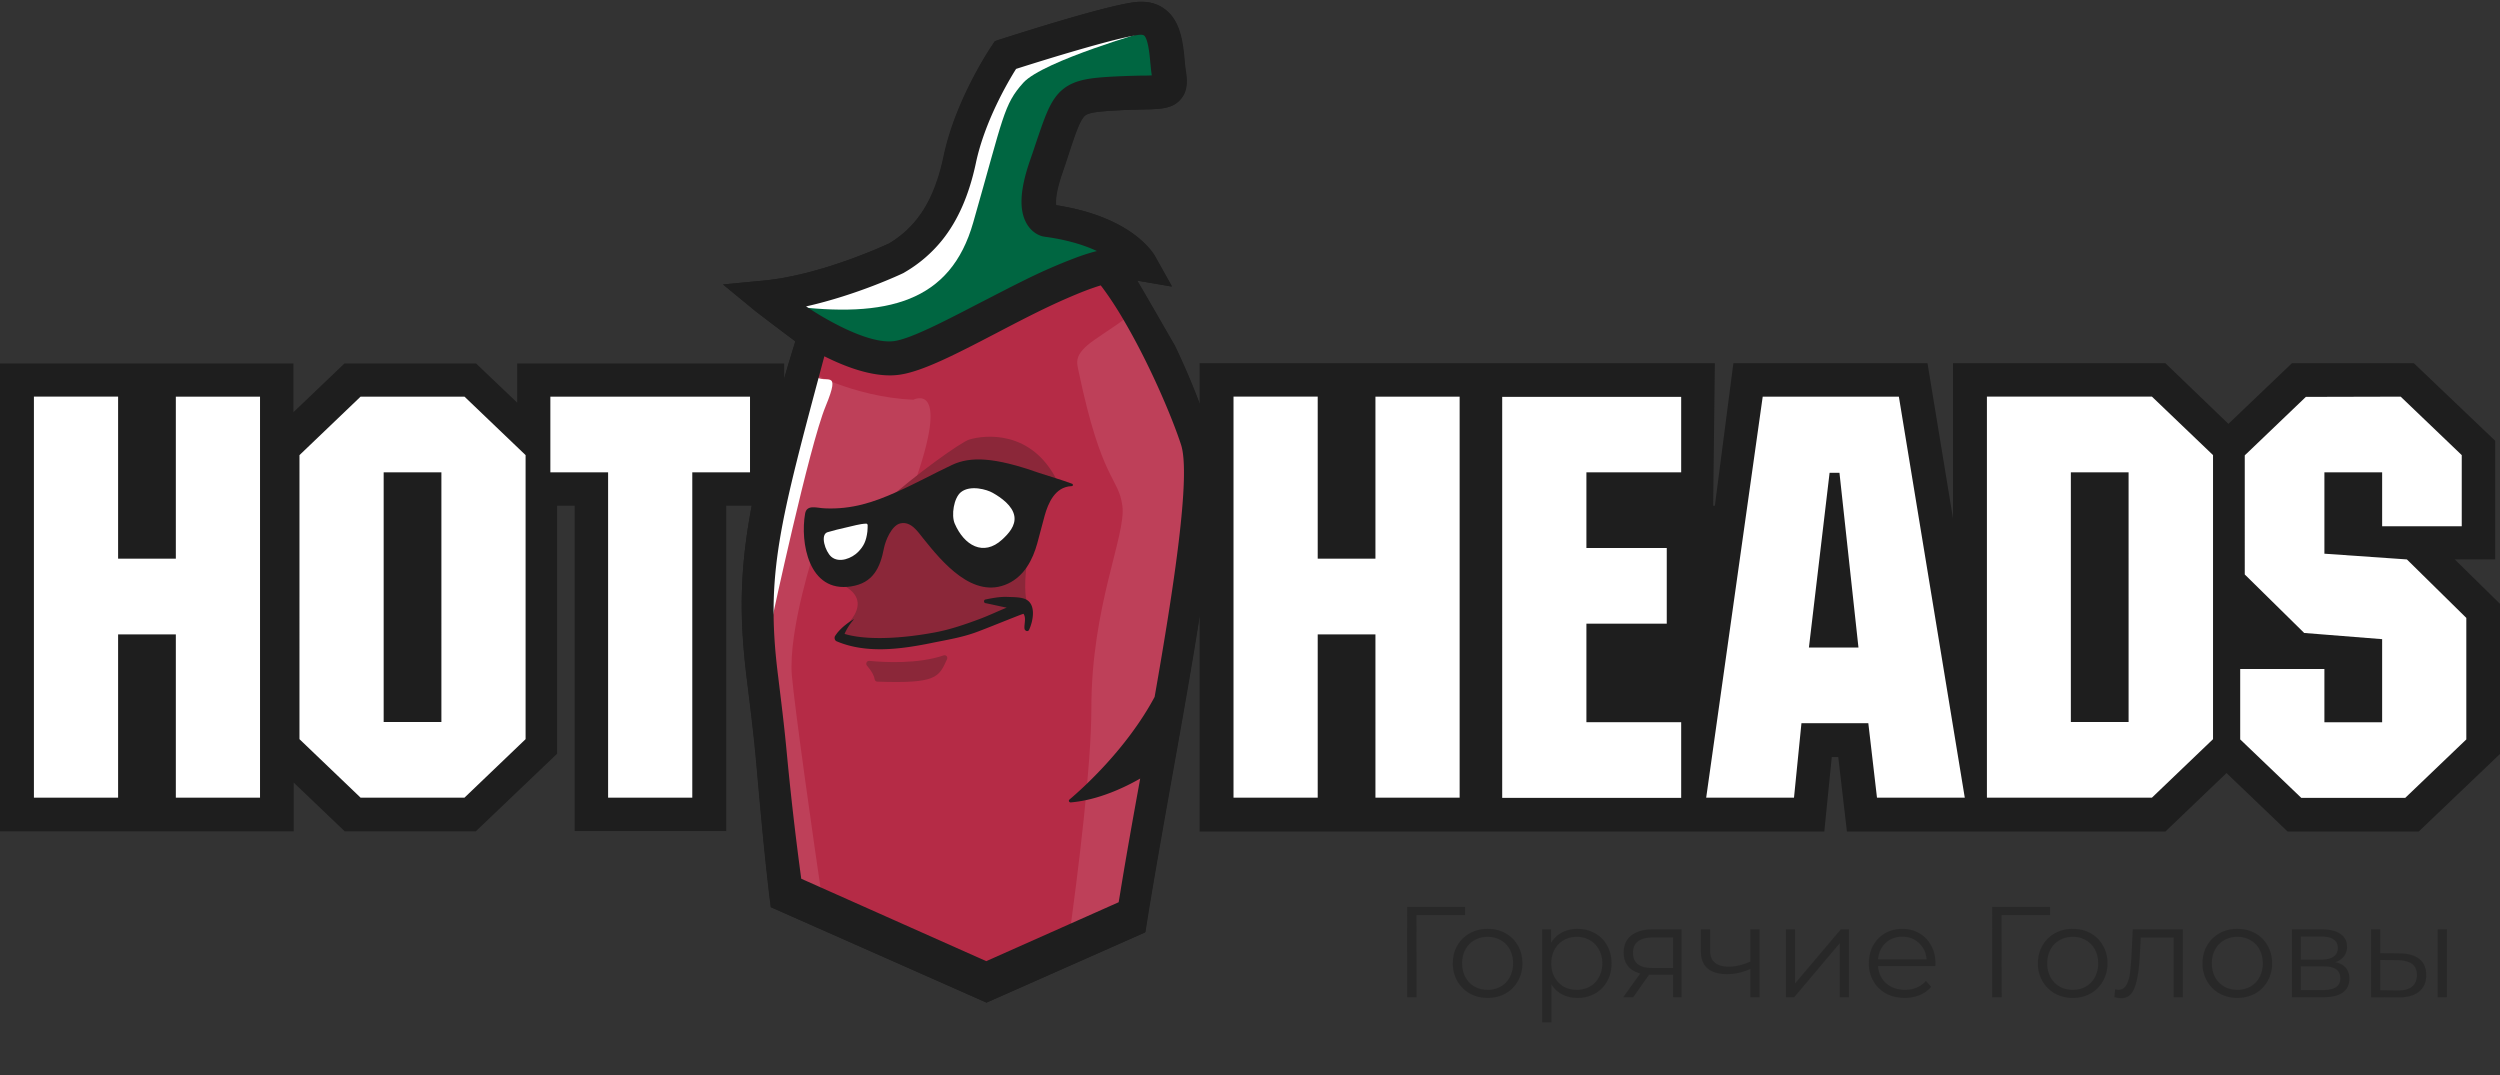 <svg width="200" height="86" fill="none" xmlns="http://www.w3.org/2000/svg"><rect width="100%" height="100%" fill="#333333" stroke="none"/><path d="M137.189 29.058h-41.22v3.284a58.084 58.084 0 00-2.002-4.678s-2.848-4.965-3.021-5.213h.02l2.77.477-1.366-2.444c-.193-.325-1.925-3.15-7.91-4.068-.038-.324-.018-1.05.482-2.52.173-.497.327-.955.462-1.375.558-1.7.923-2.807 1.308-3.208.193-.21.558-.344 1.963-.44 1.097-.076 1.963-.095 2.656-.114 1.462-.019 2.444-.038 3.098-.821.596-.687.52-1.547.404-2.292a10.263 10.263 0 01-.096-.878c-.135-1.356-.308-3.036-1.52-3.99-.674-.536-1.52-.727-2.54-.593-2.656.363-10.334 2.864-10.662 2.96l-.442.153-.25.382c-.116.171-2.906 4.315-3.85 8.84-.73 3.438-2.077 5.596-4.387 6.97-.558.25-5.561 2.54-10.045 2.96l-3.214.306L60.31 24.8c.135.115 3.329 2.521 3.329 2.521a118.27 118.27 0 00-.904 3.017v-1.26H41.374v3.132l-3.29-3.132H27.556l-4.08 3.895v-3.895H0v37.427h23.497V62.61l4.08 3.895h10.487l6.504-6.206v-19.84h1.405v26.027h12.124V40.458h2.04c-.982 5.194-1.001 9.051-.385 13.978.23 1.89.48 3.838.693 6.072.25 2.693.673 7.868 1.212 12.069l17.261 7.638L91.6 74.601c.173-1.127.231-1.47.423-2.635.5-2.98 1.078-6.244 1.694-9.7.885-4.927 1.655-9.3 2.251-13.062v17.32h49.976l.597-5.958h.519l.693 5.957h25.479l4.888-4.678 4.888 4.678h10.488L200 60.317v-12.01l-3.618-3.553h3.234v-9.49l-6.505-6.206h-9.757l-5.081 4.85-5.041-4.85H156.24V41.47l-2.04-12.412h-15.53l-1.481 11.4h-.136l.136-11.4zm42.548 17.033l-.155-.153V36.41l.155-.153v9.834z" fill="#1E1E1E"/><path d="M65.217 26.747s4.657 4.201 15.395-1.547c10.738-5.747 9.814-1.852 9.814-1.852s7.852 11.782 3.618 29.522c-1.482 6.225-2.636 13.825-3.483 21.044l-11.643 4.869-16.01-6.454c-2.58-17.683-4.08-39.128 2.309-45.582z" fill="#BE4059"/><path d="M64.312 29.516s3.888 2.253 8.756 2.463c0 0 3.099-1.623 0 6.932l-7.851 4.927s-2.175 6.569-1.867 10.216c.231 2.597 1.617 12.45 2.579 18.943.385 2.597 18.743 8.173 19.474 2.903.905-6.474 1.906-14.704 1.906-19.23 0-8.192 2.79-13.844 2.482-16.193-.308-2.349-1.636-1.871-3.502-10.77-.135-.687-.443-1.337 1.27-2.52 1.847-1.3 3.079-1.891 3.079-2.693s-2.175-3.285-2.175-3.285-14.721 8.002-19.032 7.486c-4.31-.516-4.58-1.432-5.119.821z" fill="#B52B46"/><path d="M60.887 23.616c.038.114 10.43 7.867 18.666 2.005 8.237-5.863 11.95-4.392 11.95-4.392l-8.467-4.43 3.29-9.052 7.487-.687-1.482-5.748-12.297 3.227-5.388 13.673-6.254 3.513-7.505 1.89z" fill="#006641"/><path d="M61.753 49.586s2.983-13.902 4.292-17.072c1.308-3.17-.02-1.68-.866-2.444-.847-.764-4.138 15.888-3.426 19.516zm1.309-25.13c7.928 1.031 12.99-.287 14.798-6.665 2.425-8.478 2.425-9.414 4.003-11.17 1.578-1.757 10.18-4.202 10.18-4.202L80.535 4.233 75.07 15.901l-2.79 3.953-9.988 4.01.77.592z" fill="#fff"/><path d="M67.007 50.617s3.618-2.502 0-4.01c-3.618-1.509 9.276-11.057 10.526-11.439 1.232-.382 5.004-.802 7.044 3.304 0 0-2.136 4.392-2.425 6.569-.289 2.177-.038 3.017.038 3.36.097.325-4.214 1.796-4.214 1.796l-4.657 1.03c.02.02-4.503.707-6.312-.61zm2.54 2.253c1.174.115 3.888.267 5.947-.44.192-.056.346.115.269.306-.654 1.433-.808 1.967-5.58 1.795-.116 0-.193-.095-.212-.19-.02-.192-.154-.554-.616-1.09-.135-.171 0-.4.192-.381z" fill="#8B2739"/><path d="M85.77 38.701c-.808-.305-1.867-.61-2.675-.878-3.56-1.26-5.465-1.318-6.928-.63-1.5.706-2.944 1.508-4.464 2.177-1.829.82-3.56 1.394-5.716 1.298-.635-.019-1.443-.343-1.578.42-.404 2.292.27 6.36 3.676 5.825 1.751-.268 2.328-1.47 2.636-3.075.116-.592.616-1.814 1.309-1.967.846-.19 1.385.65 1.828 1.203 1.501 1.872 4.003 4.927 6.793 3.61 1.29-.612 1.963-1.891 2.328-3.209.212-.745.385-1.49.597-2.234.27-.955.808-2.291 2.136-2.349.154 0 .154-.152.058-.19z" fill="#1E1E1E"/><path d="M81.15 41.298c-.135-.84-1.058-1.49-1.732-1.871-.462-.268-1.79-.65-2.54-.058-.577.459-.789 1.853-.5 2.521.75 1.738 2.29 2.654 3.79 1.28.52-.478 1.098-1.108.982-1.872zM69.392 42.52c.02-.21.02-.4.02-.515 0-.058-.058-.115-.116-.115-.539.02-1.058.191-1.597.306-.5.114-1 .229-1.501.382-.597.19-.193 1.527.308 1.966.635.535 1.655.115 2.155-.4.423-.44.635-.84.731-1.624z" fill="#fff"/><path d="M82.325 50.388c-.096.19-.346.076-.366-.096-.038-.382.154-.84-.077-1.184-.019-.038-2.52.993-3.637 1.413-1.25.478-2.52.669-3.81.936-2.463.496-5.157.84-7.505-.153-.154-.057-.212-.305-.115-.439.365-.554.904-.974 1.462-1.318.02 0 .039.02.02.02a4.29 4.29 0 00-.732 1.145c1.559.478 4.215.44 7.197-.114 1.251-.23 2.463-.65 3.637-1.089.712-.267 1.424-.61 2.136-.897-.577-.115-1.135-.248-1.712-.363-.135-.038-.135-.248 0-.287.558-.114 1.154-.229 1.732-.21.461.02 1.135 0 1.54.21.827.44.538 1.776.23 2.426z" fill="#1E1E1E"/><path d="M72.28 21.84l.096-.058a10.822 10.822 0 003.002-2.578c1.27-1.585 2.155-3.628 2.694-6.168.693-3.284 2.54-6.454 3.214-7.523 2.444-.783 7.851-2.444 9.737-2.712.231-.038.424-.019.5.038.308.249.443 1.452.5 2.158.04.325.059.669.116.993v.038c-.27.02-.596.02-.885.02-.731.019-1.636.038-2.81.114-1.539.115-2.81.287-3.752 1.299-.77.84-1.155 2.024-1.886 4.181-.135.42-.289.86-.462 1.356-.75 2.235-.827 3.82-.212 4.889.462.802 1.136.993 1.328 1.031l.116.02c1.847.247 3.194.687 4.176 1.145-.616.153-1.251.363-1.886.61a44.14 44.14 0 00-3.753 1.643c-1.25.611-2.52 1.28-3.79 1.929-2.656 1.375-5.389 2.807-6.755 3.017-1.02.153-2.521-.267-4.33-1.165a27.24 27.24 0 01-1.578-.86 31.15 31.15 0 01-1.174-.744c4.08-.917 7.601-2.578 7.794-2.673zM61.657 72.558l17.262 7.638L91.6 74.582l-.77-2.998-11.93 5.308-16.415-7.313-.828 2.979zM63.62 27.3c-4.157 13.558-4.907 18.867-3.849 27.116.231 1.89.481 3.838.693 6.072.25 2.693.674 7.868 1.212 12.069l2.656-.592a248.381 248.381 0 01-1.385-11.687c-.212-2.272-.462-4.239-.693-6.149-1.04-8.192.115-12.24 3.694-25.626 1.713.86 3.58 1.528 5.254 1.528.27 0 .52-.02.79-.058 1.827-.267 4.521-1.66 7.639-3.284 1.828-.955 3.868-2.024 5.773-2.845.924-.401 1.828-.764 2.656-1.012.673.878 1.366 1.947 2.02 3.093 1.944 3.361 3.695 7.467 4.407 9.663.789 2.463-.577 11.38-2.117 20.165-2.232 4.162-5.773 7.332-6.812 8.21-.096.077-.039.23.096.23 2.29-.191 4.465-1.28 5.562-1.91-.597 3.285-1.155 6.397-1.617 9.262-.135.802-.27 1.604-.385 2.387l2.425.649c.173-1.127.23-1.47.423-2.635.5-2.98 1.078-6.245 1.694-9.7 2.578-14.38 4.195-24.042 3.117-27.422a58.002 58.002 0 00-2.867-7.161s-2.848-4.965-3.021-5.213h.019l2.771.477-1.366-2.444c-.193-.325-1.925-3.15-7.91-4.068-.038-.324-.019-1.05.482-2.52.173-.497.327-.955.461-1.375.559-1.7.924-2.807 1.31-3.208.192-.21.557-.344 1.962-.44 1.097-.076 1.963-.095 2.656-.114 1.462-.038 2.444-.038 3.098-.821.596-.687.52-1.547.404-2.292a10.261 10.261 0 01-.096-.878c-.135-1.356-.308-3.036-1.52-3.99-.674-.536-1.52-.727-2.54-.593C88.06.548 80.38 3.05 80.053 3.145l-.442.153-.25.382c-.116.171-2.906 4.315-3.85 8.84-.73 3.438-2.078 5.596-4.387 6.97-.558.25-5.561 2.54-10.045 2.96l-3.214.306L60.35 24.8c.057.096 3.271 2.502 3.271 2.502z" fill="#1E1E1E"/><path d="M20.802 63.812h-6.735V50.75H9.448v13.062H2.713V31.73h6.735v12.966h4.619V31.731h6.735v32.08zm21.245-4.679l-4.888 4.679h-8.313l-4.888-4.679V36.41l4.888-4.678h8.313l4.888 4.678v22.724zM30.693 37.784v19.974h4.619V37.784h-4.619zm29.308 0h-4.618v26.028h-6.735V37.784h-4.619v-6.053h15.972v6.053zm56.77 26.028h-6.736V50.75h-4.618v13.062h-6.736V31.73h6.736v12.966h4.618V31.731h6.736v32.08zm17.723-26.028h-7.582v6.054h6.428v6.053h-6.428v7.887h7.582v6.053h-14.318V31.75h14.318v6.034zm22.688 26.028h-7.024l-.693-5.958h-5.349l-.596 5.958h-7.025l4.522-32.081h10.892l5.273 32.08zm-10.026-25.99h-.789l-1.654 13.979h3.963l-1.52-13.979zm29.886 21.311l-4.888 4.679h-13.201V31.73h13.201l4.888 4.678v22.724zm-11.374-21.349v19.974h4.619V37.784h-4.619zm26.384-6.053l4.887 4.678v5.69h-6.368v-4.315h-4.619v6.512l6.6.458 4.753 4.679v9.72l-4.888 4.678h-8.313l-4.888-4.679V53.52h6.736v4.259h4.619v-6.646l-6.236-.496-4.753-4.679v-9.529l4.887-4.678 7.583-.019z" fill="#fff"/><path opacity=".5" d="M117.202 73.212h-3.884l.01 6.571h-.76V72.55h4.634v.662zm1.812 6.623a2.899 2.899 0 01-1.427-.351 2.66 2.66 0 01-1-.992 2.796 2.796 0 01-.364-1.426c0-.53.121-1.006.364-1.426.244-.42.577-.748 1-.982a2.9 2.9 0 011.427-.351c.527 0 1.002.117 1.427.351.423.234.752.562.988.982.244.42.365.895.365 1.426a2.79 2.79 0 01-.365 1.426 2.58 2.58 0 01-.988.992c-.425.234-.9.351-1.427.351zm0-.65c.388 0 .735-.087 1.041-.26.312-.178.556-.43.729-.754a2.31 2.31 0 00.26-1.105 2.31 2.31 0 00-.26-1.106 1.8 1.8 0 00-.729-.744 2.022 2.022 0 00-1.041-.268c-.389 0-.74.09-1.052.268a1.88 1.88 0 00-.729.744c-.174.324-.26.693-.26 1.106 0 .413.086.782.26 1.105.18.324.423.576.729.755.312.172.663.258 1.052.258zm7.182-4.878c.513 0 .979.117 1.395.351.416.227.743.551.978.971.237.42.355.9.355 1.437 0 .544-.118 1.026-.355 1.446-.235.42-.562.748-.978.982a2.825 2.825 0 01-1.395.341 2.68 2.68 0 01-1.208-.269 2.332 2.332 0 01-.875-.806v3.028h-.739v-7.44h.708v1.075c.222-.358.514-.634.874-.827.369-.193.781-.29 1.24-.29zm-.052 4.877a2.12 2.12 0 001.041-.258c.312-.18.556-.43.729-.755.18-.323.271-.692.271-1.105 0-.413-.091-.779-.271-1.095a1.867 1.867 0 00-.729-.755 2.056 2.056 0 00-1.041-.268c-.389 0-.74.09-1.052.268-.306.18-.548.43-.729.755-.174.316-.26.681-.26 1.095 0 .413.086.782.26 1.105.181.324.423.576.729.755.312.172.663.258 1.052.258zm8.382-4.836v5.435h-.677v-1.798h-1.926l-1.27 1.798h-.802l1.364-1.9c-.423-.118-.75-.318-.979-.6-.229-.283-.343-.64-.343-1.075 0-.606.208-1.068.624-1.384.417-.317.986-.476 1.708-.476h2.301zm-3.884 1.88c0 .807.517 1.21 1.552 1.21h1.655v-2.439h-1.603c-1.07 0-1.604.41-1.604 1.23zm10.126-1.88v5.435h-.74V77.52c-.631.276-1.252.414-1.863.414-.66 0-1.173-.148-1.541-.444-.368-.304-.552-.755-.552-1.354v-1.788h.74v1.746c0 .407.131.717.395.93.264.207.628.31 1.094.31.513 0 1.09-.134 1.727-.403v-2.583h.74zm2.099 0h.74v4.32l3.655-4.32h.656v5.435h-.74v-4.319l-3.644 4.32h-.667v-5.436zm11.96 2.945h-4.582c.042.565.26 1.023.656 1.374.396.345.895.517 1.5.517.34 0 .652-.058.936-.176a2.1 2.1 0 00.74-.537l.417.475a2.34 2.34 0 01-.917.662c-.361.151-.76.227-1.198.227-.562 0-1.062-.117-1.498-.351a2.609 2.609 0 01-1.01-.992 2.787 2.787 0 01-.365-1.426c0-.53.115-1.006.343-1.426.236-.42.556-.748.958-.982.41-.234.868-.351 1.375-.351.506 0 .962.117 1.364.351.402.234.719.562.948.982.229.413.343.888.343 1.426l-.01.227zm-2.645-2.356c-.528 0-.971.169-1.333.507-.354.33-.555.764-.604 1.301h3.884c-.048-.537-.253-.97-.614-1.302-.354-.337-.799-.506-1.333-.506zm11.827-1.725h-3.883l.01 6.571h-.76V72.55h4.633v.662zm1.813 6.623a2.896 2.896 0 01-1.427-.351 2.645 2.645 0 01-1-.992 2.796 2.796 0 01-.364-1.426c0-.53.121-1.006.364-1.426a2.57 2.57 0 011-.982 2.897 2.897 0 011.427-.351c.526 0 1.002.117 1.425.351.425.234.754.562.99.982.242.42.365.895.365 1.426a2.81 2.81 0 01-.365 1.426c-.236.42-.565.75-.99.992a2.894 2.894 0 01-1.425.351zm0-.65a2.08 2.08 0 001.041-.26c.312-.178.555-.43.729-.754a2.31 2.31 0 00.26-1.105 2.31 2.31 0 00-.26-1.106 1.805 1.805 0 00-.729-.744 2.025 2.025 0 00-1.041-.268c-.389 0-.74.09-1.053.268-.305.172-.548.42-.728.744-.174.324-.26.693-.26 1.106 0 .413.086.782.26 1.105.18.324.423.576.728.755a2.15 2.15 0 001.053.258zm8.806-4.837v5.435h-.739V75h-2.624l-.072 1.344c-.056 1.13-.188 1.997-.397 2.603-.208.607-.579.91-1.113.91-.147 0-.324-.028-.531-.083l.052-.63c.124.027.211.041.26.041.284 0 .5-.13.645-.393a2.66 2.66 0 00.292-.97c.048-.387.091-.896.125-1.53l.093-1.943h4.009zm4.361 5.487a2.894 2.894 0 01-1.425-.351 2.638 2.638 0 01-1-.992 2.797 2.797 0 01-.365-1.426c0-.53.122-1.006.365-1.426.243-.42.575-.748 1-.982a2.895 2.895 0 011.425-.351c.528 0 1.004.117 1.427.351.423.234.753.562.99.982.242.42.365.895.365 1.426a2.81 2.81 0 01-.365 1.426c-.237.42-.567.75-.99.992a2.896 2.896 0 01-1.427.351zm0-.65a2.09 2.09 0 001.043-.26 1.87 1.87 0 00.729-.754 2.31 2.31 0 00.26-1.105 2.31 2.31 0 00-.26-1.106 1.811 1.811 0 00-.729-.744 2.027 2.027 0 00-1.043-.268c-.387 0-.738.09-1.051.268-.305.172-.549.42-.729.744a2.31 2.31 0 00-.26 1.106c0 .413.087.782.26 1.105.18.324.424.576.729.755.313.172.664.258 1.051.258zm7.849-2.212c.744.172 1.115.616 1.115 1.333 0 .475-.177.84-.531 1.095-.355.255-.881.382-1.583.382h-2.488v-5.435h2.415c.625 0 1.115.12 1.468.362.354.241.531.586.531 1.033 0 .296-.083.551-.25.765a1.423 1.423 0 01-.677.465zm-2.77-.207h1.646c.423 0 .747-.08.969-.238.229-.158.343-.389.343-.692 0-.303-.114-.53-.343-.682-.222-.151-.546-.227-.969-.227h-1.646v1.84zm1.739 2.439c.472 0 .827-.076 1.062-.228.237-.151.355-.389.355-.713 0-.323-.108-.561-.322-.713-.216-.158-.556-.237-1.021-.237h-1.813v1.89h1.739zm6.18-2.935c.687.007 1.211.159 1.572.455.362.296.542.723.542 1.281 0 .579-.195 1.023-.584 1.333-.389.31-.943.462-1.665.455l-2.166-.01v-5.436h.739v1.901l1.562.021zm3.03-1.922h.739v5.435h-.739v-5.435zm-3.208 4.888c.507.007.889-.093 1.146-.3.264-.213.396-.524.396-.93 0-.4-.128-.696-.385-.889-.258-.192-.642-.292-1.157-.3l-1.384-.02v2.418l1.384.02z" fill="#1E1E1E"/></svg>